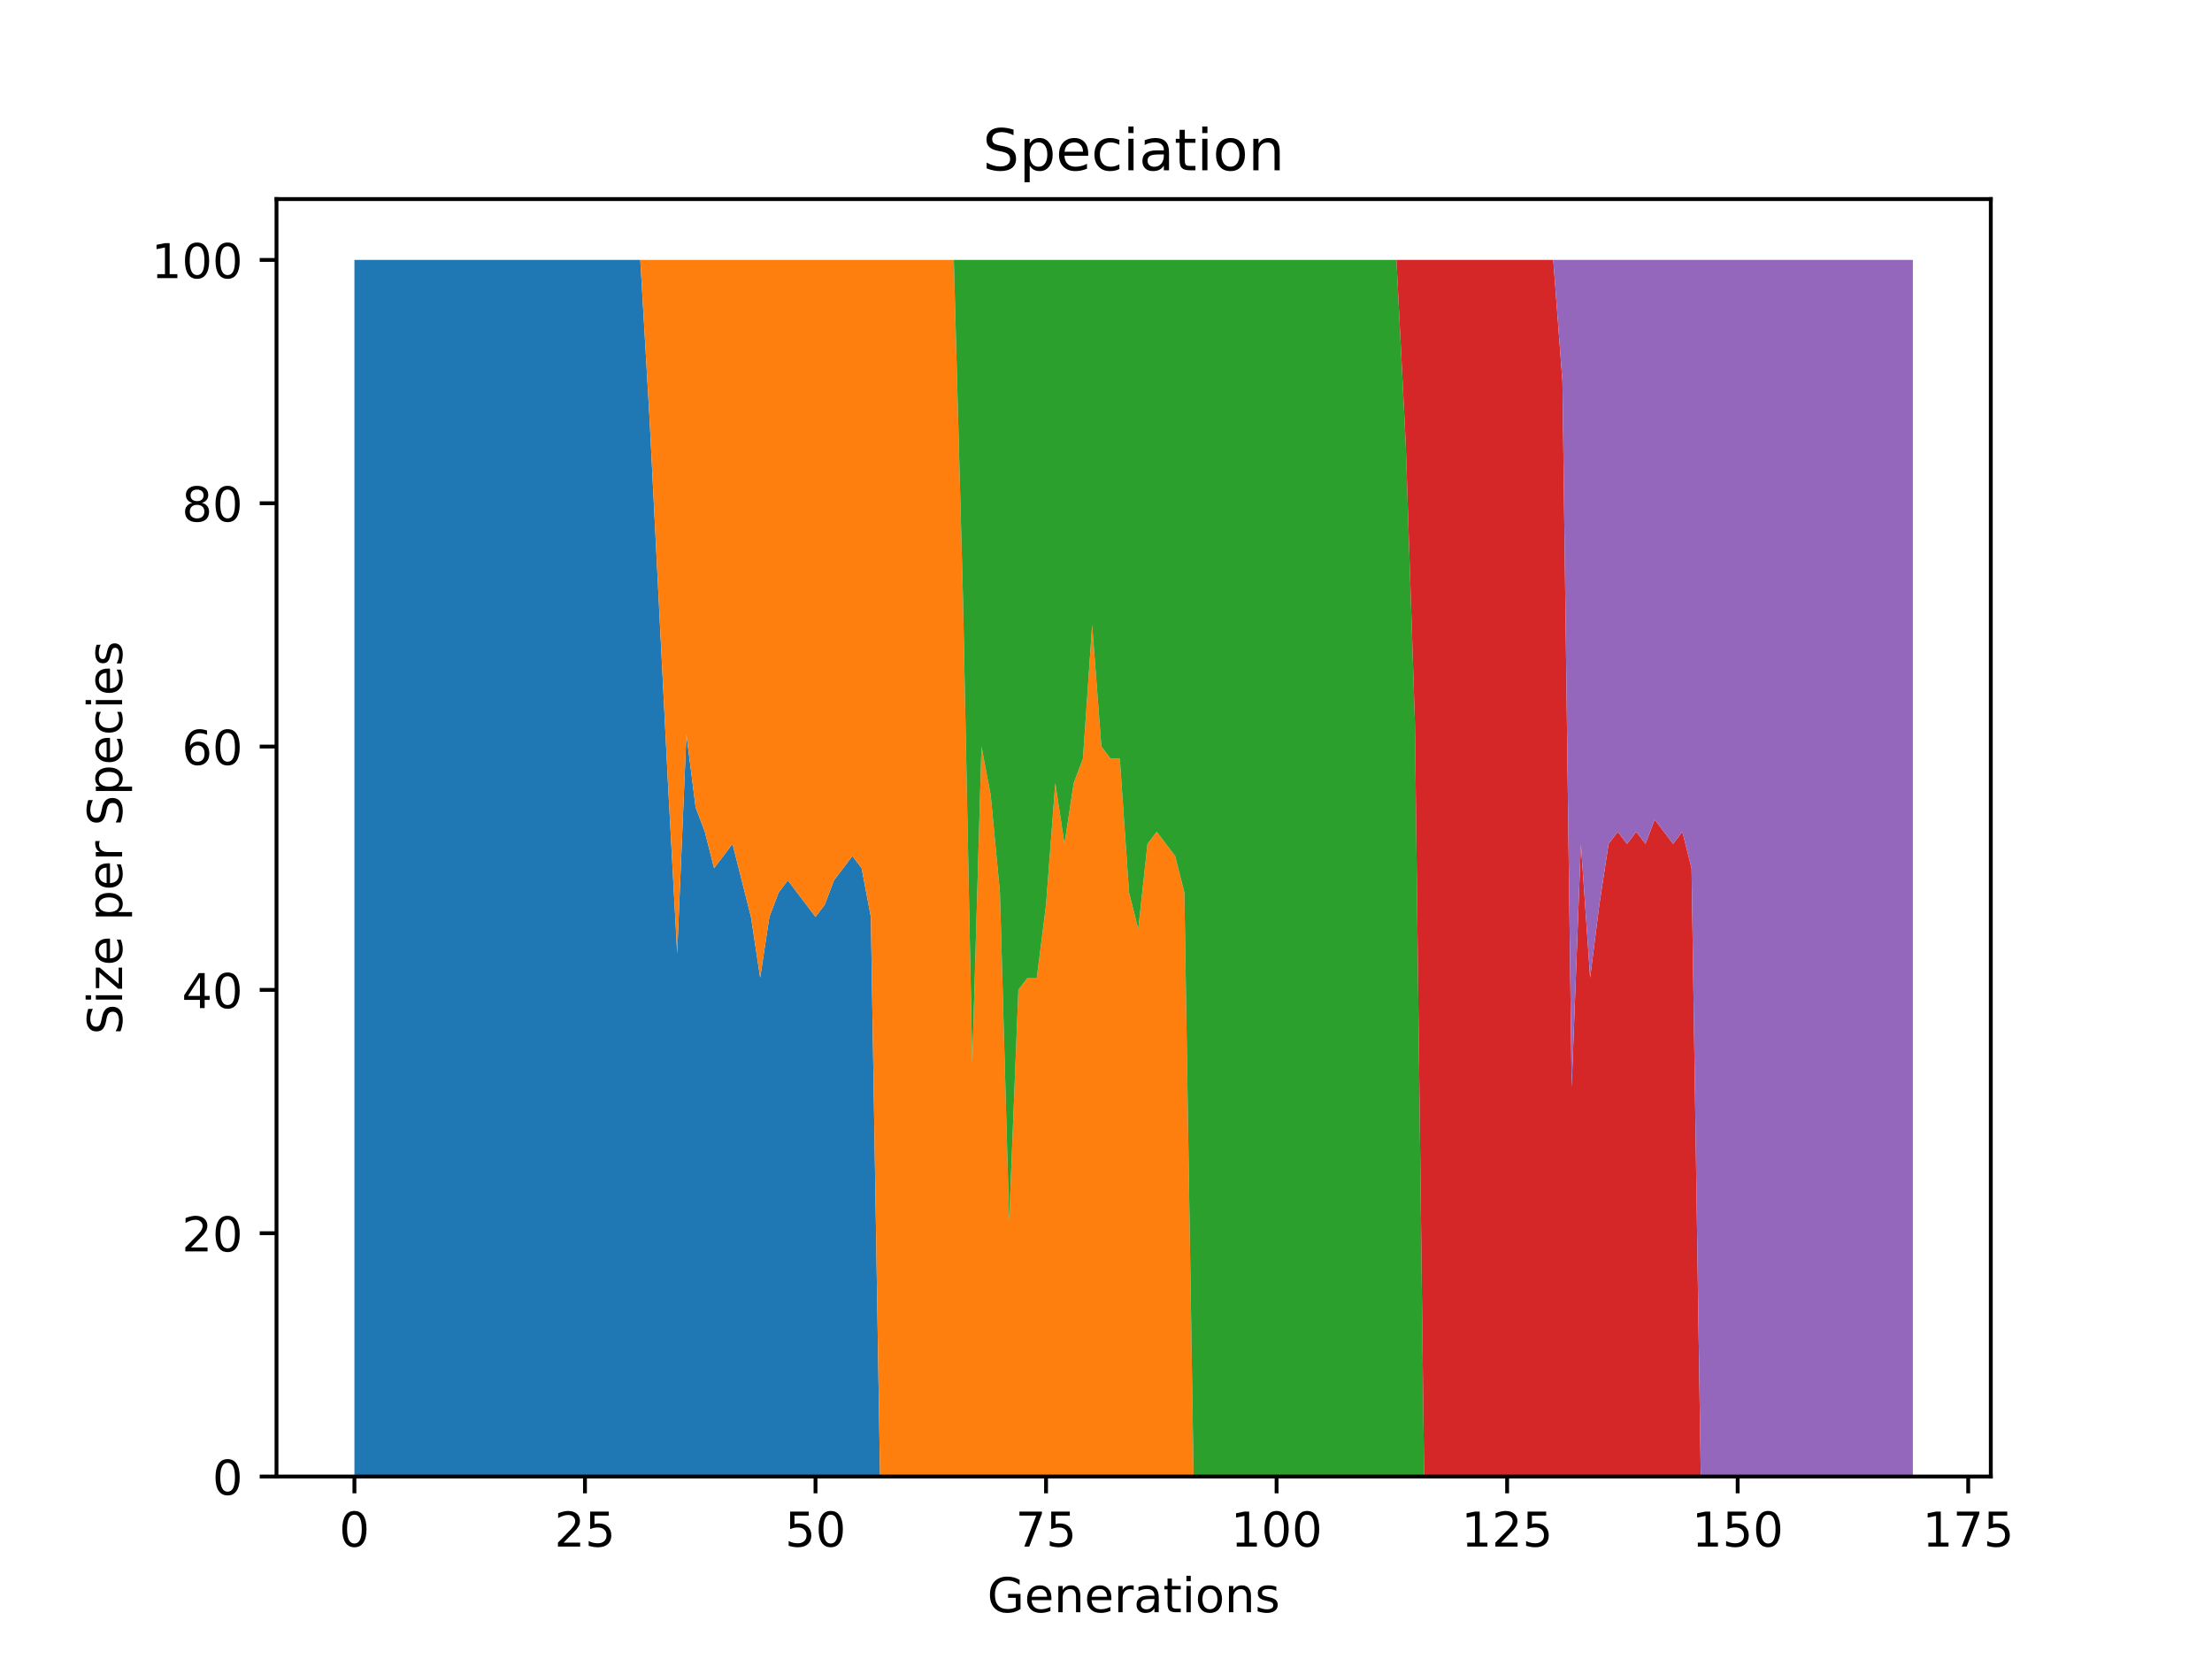 <?xml version="1.0" encoding="utf-8" standalone="no"?>
<!DOCTYPE svg PUBLIC "-//W3C//DTD SVG 1.1//EN"
  "http://www.w3.org/Graphics/SVG/1.1/DTD/svg11.dtd">
<!-- Created with matplotlib (https://matplotlib.org/) -->
<svg height="345.6pt" version="1.1" viewBox="0 0 460.8 345.6" width="460.8pt" xmlns="http://www.w3.org/2000/svg" xmlns:xlink="http://www.w3.org/1999/xlink">
 <defs>
  <style type="text/css">*{stroke-linecap:butt;stroke-linejoin:round;}</style>
 </defs>
 <g id="figure_1">
  <g id="patch_1">
   <path d="M 0 345.6 
L 460.8 345.6 
L 460.8 0 
L 0 0 
z
" style="fill:#ffffff;"/>
  </g>
  <g id="axes_1">
   <g id="patch_2">
    <path d="M 57.6 307.584 
L 414.72 307.584 
L 414.72 41.472 
L 57.6 41.472 
z
" style="fill:#ffffff;"/>
   </g>
   <g id="PolyCollection_1">
    <path clip-path="url(#p779150f969)" d="M 73.833 54.144 
L 73.833 307.584 
L 75.754 307.584 
L 77.675 307.584 
L 79.596 307.584 
L 81.517 307.584 
L 83.438 307.584 
L 85.359 307.584 
L 87.28 307.584 
L 89.201 307.584 
L 91.122 307.584 
L 93.043 307.584 
L 94.964 307.584 
L 96.885 307.584 
L 98.806 307.584 
L 100.727 307.584 
L 102.648 307.584 
L 104.569 307.584 
L 106.49 307.584 
L 108.411 307.584 
L 110.332 307.584 
L 112.253 307.584 
L 114.174 307.584 
L 116.095 307.584 
L 118.016 307.584 
L 119.938 307.584 
L 121.859 307.584 
L 123.78 307.584 
L 125.701 307.584 
L 127.622 307.584 
L 129.543 307.584 
L 131.464 307.584 
L 133.385 307.584 
L 135.306 307.584 
L 137.227 307.584 
L 139.148 307.584 
L 141.069 307.584 
L 142.99 307.584 
L 144.911 307.584 
L 146.832 307.584 
L 148.753 307.584 
L 150.674 307.584 
L 152.595 307.584 
L 154.516 307.584 
L 156.437 307.584 
L 158.358 307.584 
L 160.279 307.584 
L 162.2 307.584 
L 164.121 307.584 
L 166.042 307.584 
L 167.963 307.584 
L 169.884 307.584 
L 171.805 307.584 
L 173.726 307.584 
L 175.647 307.584 
L 177.568 307.584 
L 179.49 307.584 
L 181.411 307.584 
L 183.332 307.584 
L 185.253 307.584 
L 187.174 307.584 
L 189.095 307.584 
L 191.016 307.584 
L 192.937 307.584 
L 194.858 307.584 
L 196.779 307.584 
L 198.7 307.584 
L 200.621 307.584 
L 202.542 307.584 
L 204.463 307.584 
L 206.384 307.584 
L 208.305 307.584 
L 210.226 307.584 
L 212.147 307.584 
L 214.068 307.584 
L 215.989 307.584 
L 217.91 307.584 
L 219.831 307.584 
L 221.752 307.584 
L 223.673 307.584 
L 225.594 307.584 
L 227.515 307.584 
L 229.436 307.584 
L 231.357 307.584 
L 233.278 307.584 
L 235.199 307.584 
L 237.121 307.584 
L 239.042 307.584 
L 240.963 307.584 
L 242.884 307.584 
L 244.805 307.584 
L 246.726 307.584 
L 248.647 307.584 
L 250.568 307.584 
L 252.489 307.584 
L 254.41 307.584 
L 256.331 307.584 
L 258.252 307.584 
L 260.173 307.584 
L 262.094 307.584 
L 264.015 307.584 
L 265.936 307.584 
L 267.857 307.584 
L 269.778 307.584 
L 271.699 307.584 
L 273.62 307.584 
L 275.541 307.584 
L 277.462 307.584 
L 279.383 307.584 
L 281.304 307.584 
L 283.225 307.584 
L 285.146 307.584 
L 287.067 307.584 
L 288.988 307.584 
L 290.909 307.584 
L 292.83 307.584 
L 294.752 307.584 
L 296.673 307.584 
L 298.594 307.584 
L 300.515 307.584 
L 302.436 307.584 
L 304.357 307.584 
L 306.278 307.584 
L 308.199 307.584 
L 310.12 307.584 
L 312.041 307.584 
L 313.962 307.584 
L 315.883 307.584 
L 317.804 307.584 
L 319.725 307.584 
L 321.646 307.584 
L 323.567 307.584 
L 325.488 307.584 
L 327.409 307.584 
L 329.33 307.584 
L 331.251 307.584 
L 333.172 307.584 
L 335.093 307.584 
L 337.014 307.584 
L 338.935 307.584 
L 340.856 307.584 
L 342.777 307.584 
L 344.698 307.584 
L 346.619 307.584 
L 348.54 307.584 
L 350.461 307.584 
L 352.382 307.584 
L 354.304 307.584 
L 356.225 307.584 
L 358.146 307.584 
L 360.067 307.584 
L 361.988 307.584 
L 363.909 307.584 
L 365.83 307.584 
L 367.751 307.584 
L 369.672 307.584 
L 371.593 307.584 
L 373.514 307.584 
L 375.435 307.584 
L 377.356 307.584 
L 379.277 307.584 
L 381.198 307.584 
L 383.119 307.584 
L 385.04 307.584 
L 386.961 307.584 
L 388.882 307.584 
L 390.803 307.584 
L 392.724 307.584 
L 394.645 307.584 
L 396.566 307.584 
L 398.487 307.584 
L 398.487 307.584 
L 398.487 307.584 
L 396.566 307.584 
L 394.645 307.584 
L 392.724 307.584 
L 390.803 307.584 
L 388.882 307.584 
L 386.961 307.584 
L 385.04 307.584 
L 383.119 307.584 
L 381.198 307.584 
L 379.277 307.584 
L 377.356 307.584 
L 375.435 307.584 
L 373.514 307.584 
L 371.593 307.584 
L 369.672 307.584 
L 367.751 307.584 
L 365.83 307.584 
L 363.909 307.584 
L 361.988 307.584 
L 360.067 307.584 
L 358.146 307.584 
L 356.225 307.584 
L 354.304 307.584 
L 352.382 307.584 
L 350.461 307.584 
L 348.54 307.584 
L 346.619 307.584 
L 344.698 307.584 
L 342.777 307.584 
L 340.856 307.584 
L 338.935 307.584 
L 337.014 307.584 
L 335.093 307.584 
L 333.172 307.584 
L 331.251 307.584 
L 329.33 307.584 
L 327.409 307.584 
L 325.488 307.584 
L 323.567 307.584 
L 321.646 307.584 
L 319.725 307.584 
L 317.804 307.584 
L 315.883 307.584 
L 313.962 307.584 
L 312.041 307.584 
L 310.12 307.584 
L 308.199 307.584 
L 306.278 307.584 
L 304.357 307.584 
L 302.436 307.584 
L 300.515 307.584 
L 298.594 307.584 
L 296.673 307.584 
L 294.752 307.584 
L 292.83 307.584 
L 290.909 307.584 
L 288.988 307.584 
L 287.067 307.584 
L 285.146 307.584 
L 283.225 307.584 
L 281.304 307.584 
L 279.383 307.584 
L 277.462 307.584 
L 275.541 307.584 
L 273.62 307.584 
L 271.699 307.584 
L 269.778 307.584 
L 267.857 307.584 
L 265.936 307.584 
L 264.015 307.584 
L 262.094 307.584 
L 260.173 307.584 
L 258.252 307.584 
L 256.331 307.584 
L 254.41 307.584 
L 252.489 307.584 
L 250.568 307.584 
L 248.647 307.584 
L 246.726 307.584 
L 244.805 307.584 
L 242.884 307.584 
L 240.963 307.584 
L 239.042 307.584 
L 237.121 307.584 
L 235.199 307.584 
L 233.278 307.584 
L 231.357 307.584 
L 229.436 307.584 
L 227.515 307.584 
L 225.594 307.584 
L 223.673 307.584 
L 221.752 307.584 
L 219.831 307.584 
L 217.91 307.584 
L 215.989 307.584 
L 214.068 307.584 
L 212.147 307.584 
L 210.226 307.584 
L 208.305 307.584 
L 206.384 307.584 
L 204.463 307.584 
L 202.542 307.584 
L 200.621 307.584 
L 198.7 307.584 
L 196.779 307.584 
L 194.858 307.584 
L 192.937 307.584 
L 191.016 307.584 
L 189.095 307.584 
L 187.174 307.584 
L 185.253 307.584 
L 183.332 307.584 
L 181.411 191.002 
L 179.49 180.864 
L 177.568 178.33 
L 175.647 180.864 
L 173.726 183.398 
L 171.805 188.467 
L 169.884 191.002 
L 167.963 188.467 
L 166.042 185.933 
L 164.121 183.398 
L 162.2 185.933 
L 160.279 191.002 
L 158.358 203.674 
L 156.437 191.002 
L 154.516 183.398 
L 152.595 175.795 
L 150.674 178.33 
L 148.753 180.864 
L 146.832 173.261 
L 144.911 168.192 
L 142.99 152.986 
L 141.069 198.605 
L 139.148 163.123 
L 137.227 125.107 
L 135.306 87.091 
L 133.385 54.144 
L 131.464 54.144 
L 129.543 54.144 
L 127.622 54.144 
L 125.701 54.144 
L 123.78 54.144 
L 121.859 54.144 
L 119.938 54.144 
L 118.016 54.144 
L 116.095 54.144 
L 114.174 54.144 
L 112.253 54.144 
L 110.332 54.144 
L 108.411 54.144 
L 106.49 54.144 
L 104.569 54.144 
L 102.648 54.144 
L 100.727 54.144 
L 98.806 54.144 
L 96.885 54.144 
L 94.964 54.144 
L 93.043 54.144 
L 91.122 54.144 
L 89.201 54.144 
L 87.28 54.144 
L 85.359 54.144 
L 83.438 54.144 
L 81.517 54.144 
L 79.596 54.144 
L 77.675 54.144 
L 75.754 54.144 
L 73.833 54.144 
z
" style="fill:#1f77b4;"/>
   </g>
   <g id="PolyCollection_2">
    <path clip-path="url(#p779150f969)" d="M 73.833 54.144 
L 73.833 54.144 
L 75.754 54.144 
L 77.675 54.144 
L 79.596 54.144 
L 81.517 54.144 
L 83.438 54.144 
L 85.359 54.144 
L 87.28 54.144 
L 89.201 54.144 
L 91.122 54.144 
L 93.043 54.144 
L 94.964 54.144 
L 96.885 54.144 
L 98.806 54.144 
L 100.727 54.144 
L 102.648 54.144 
L 104.569 54.144 
L 106.49 54.144 
L 108.411 54.144 
L 110.332 54.144 
L 112.253 54.144 
L 114.174 54.144 
L 116.095 54.144 
L 118.016 54.144 
L 119.938 54.144 
L 121.859 54.144 
L 123.78 54.144 
L 125.701 54.144 
L 127.622 54.144 
L 129.543 54.144 
L 131.464 54.144 
L 133.385 54.144 
L 135.306 87.091 
L 137.227 125.107 
L 139.148 163.123 
L 141.069 198.605 
L 142.99 152.986 
L 144.911 168.192 
L 146.832 173.261 
L 148.753 180.864 
L 150.674 178.33 
L 152.595 175.795 
L 154.516 183.398 
L 156.437 191.002 
L 158.358 203.674 
L 160.279 191.002 
L 162.2 185.933 
L 164.121 183.398 
L 166.042 185.933 
L 167.963 188.467 
L 169.884 191.002 
L 171.805 188.467 
L 173.726 183.398 
L 175.647 180.864 
L 177.568 178.33 
L 179.49 180.864 
L 181.411 191.002 
L 183.332 307.584 
L 185.253 307.584 
L 187.174 307.584 
L 189.095 307.584 
L 191.016 307.584 
L 192.937 307.584 
L 194.858 307.584 
L 196.779 307.584 
L 198.7 307.584 
L 200.621 307.584 
L 202.542 307.584 
L 204.463 307.584 
L 206.384 307.584 
L 208.305 307.584 
L 210.226 307.584 
L 212.147 307.584 
L 214.068 307.584 
L 215.989 307.584 
L 217.91 307.584 
L 219.831 307.584 
L 221.752 307.584 
L 223.673 307.584 
L 225.594 307.584 
L 227.515 307.584 
L 229.436 307.584 
L 231.357 307.584 
L 233.278 307.584 
L 235.199 307.584 
L 237.121 307.584 
L 239.042 307.584 
L 240.963 307.584 
L 242.884 307.584 
L 244.805 307.584 
L 246.726 307.584 
L 248.647 307.584 
L 250.568 307.584 
L 252.489 307.584 
L 254.41 307.584 
L 256.331 307.584 
L 258.252 307.584 
L 260.173 307.584 
L 262.094 307.584 
L 264.015 307.584 
L 265.936 307.584 
L 267.857 307.584 
L 269.778 307.584 
L 271.699 307.584 
L 273.62 307.584 
L 275.541 307.584 
L 277.462 307.584 
L 279.383 307.584 
L 281.304 307.584 
L 283.225 307.584 
L 285.146 307.584 
L 287.067 307.584 
L 288.988 307.584 
L 290.909 307.584 
L 292.83 307.584 
L 294.752 307.584 
L 296.673 307.584 
L 298.594 307.584 
L 300.515 307.584 
L 302.436 307.584 
L 304.357 307.584 
L 306.278 307.584 
L 308.199 307.584 
L 310.12 307.584 
L 312.041 307.584 
L 313.962 307.584 
L 315.883 307.584 
L 317.804 307.584 
L 319.725 307.584 
L 321.646 307.584 
L 323.567 307.584 
L 325.488 307.584 
L 327.409 307.584 
L 329.33 307.584 
L 331.251 307.584 
L 333.172 307.584 
L 335.093 307.584 
L 337.014 307.584 
L 338.935 307.584 
L 340.856 307.584 
L 342.777 307.584 
L 344.698 307.584 
L 346.619 307.584 
L 348.54 307.584 
L 350.461 307.584 
L 352.382 307.584 
L 354.304 307.584 
L 356.225 307.584 
L 358.146 307.584 
L 360.067 307.584 
L 361.988 307.584 
L 363.909 307.584 
L 365.83 307.584 
L 367.751 307.584 
L 369.672 307.584 
L 371.593 307.584 
L 373.514 307.584 
L 375.435 307.584 
L 377.356 307.584 
L 379.277 307.584 
L 381.198 307.584 
L 383.119 307.584 
L 385.04 307.584 
L 386.961 307.584 
L 388.882 307.584 
L 390.803 307.584 
L 392.724 307.584 
L 394.645 307.584 
L 396.566 307.584 
L 398.487 307.584 
L 398.487 307.584 
L 398.487 307.584 
L 396.566 307.584 
L 394.645 307.584 
L 392.724 307.584 
L 390.803 307.584 
L 388.882 307.584 
L 386.961 307.584 
L 385.04 307.584 
L 383.119 307.584 
L 381.198 307.584 
L 379.277 307.584 
L 377.356 307.584 
L 375.435 307.584 
L 373.514 307.584 
L 371.593 307.584 
L 369.672 307.584 
L 367.751 307.584 
L 365.83 307.584 
L 363.909 307.584 
L 361.988 307.584 
L 360.067 307.584 
L 358.146 307.584 
L 356.225 307.584 
L 354.304 307.584 
L 352.382 307.584 
L 350.461 307.584 
L 348.54 307.584 
L 346.619 307.584 
L 344.698 307.584 
L 342.777 307.584 
L 340.856 307.584 
L 338.935 307.584 
L 337.014 307.584 
L 335.093 307.584 
L 333.172 307.584 
L 331.251 307.584 
L 329.33 307.584 
L 327.409 307.584 
L 325.488 307.584 
L 323.567 307.584 
L 321.646 307.584 
L 319.725 307.584 
L 317.804 307.584 
L 315.883 307.584 
L 313.962 307.584 
L 312.041 307.584 
L 310.12 307.584 
L 308.199 307.584 
L 306.278 307.584 
L 304.357 307.584 
L 302.436 307.584 
L 300.515 307.584 
L 298.594 307.584 
L 296.673 307.584 
L 294.752 307.584 
L 292.83 307.584 
L 290.909 307.584 
L 288.988 307.584 
L 287.067 307.584 
L 285.146 307.584 
L 283.225 307.584 
L 281.304 307.584 
L 279.383 307.584 
L 277.462 307.584 
L 275.541 307.584 
L 273.62 307.584 
L 271.699 307.584 
L 269.778 307.584 
L 267.857 307.584 
L 265.936 307.584 
L 264.015 307.584 
L 262.094 307.584 
L 260.173 307.584 
L 258.252 307.584 
L 256.331 307.584 
L 254.41 307.584 
L 252.489 307.584 
L 250.568 307.584 
L 248.647 307.584 
L 246.726 185.933 
L 244.805 178.33 
L 242.884 175.795 
L 240.963 173.261 
L 239.042 175.795 
L 237.121 193.536 
L 235.199 185.933 
L 233.278 158.054 
L 231.357 158.054 
L 229.436 155.52 
L 227.515 130.176 
L 225.594 158.054 
L 223.673 163.123 
L 221.752 175.795 
L 219.831 163.123 
L 217.91 188.467 
L 215.989 203.674 
L 214.068 203.674 
L 212.147 206.208 
L 210.226 254.362 
L 208.305 185.933 
L 206.384 165.658 
L 204.463 155.52 
L 202.542 221.414 
L 200.621 125.107 
L 198.7 54.144 
L 196.779 54.144 
L 194.858 54.144 
L 192.937 54.144 
L 191.016 54.144 
L 189.095 54.144 
L 187.174 54.144 
L 185.253 54.144 
L 183.332 54.144 
L 181.411 54.144 
L 179.49 54.144 
L 177.568 54.144 
L 175.647 54.144 
L 173.726 54.144 
L 171.805 54.144 
L 169.884 54.144 
L 167.963 54.144 
L 166.042 54.144 
L 164.121 54.144 
L 162.2 54.144 
L 160.279 54.144 
L 158.358 54.144 
L 156.437 54.144 
L 154.516 54.144 
L 152.595 54.144 
L 150.674 54.144 
L 148.753 54.144 
L 146.832 54.144 
L 144.911 54.144 
L 142.99 54.144 
L 141.069 54.144 
L 139.148 54.144 
L 137.227 54.144 
L 135.306 54.144 
L 133.385 54.144 
L 131.464 54.144 
L 129.543 54.144 
L 127.622 54.144 
L 125.701 54.144 
L 123.78 54.144 
L 121.859 54.144 
L 119.938 54.144 
L 118.016 54.144 
L 116.095 54.144 
L 114.174 54.144 
L 112.253 54.144 
L 110.332 54.144 
L 108.411 54.144 
L 106.49 54.144 
L 104.569 54.144 
L 102.648 54.144 
L 100.727 54.144 
L 98.806 54.144 
L 96.885 54.144 
L 94.964 54.144 
L 93.043 54.144 
L 91.122 54.144 
L 89.201 54.144 
L 87.28 54.144 
L 85.359 54.144 
L 83.438 54.144 
L 81.517 54.144 
L 79.596 54.144 
L 77.675 54.144 
L 75.754 54.144 
L 73.833 54.144 
z
" style="fill:#ff7f0e;"/>
   </g>
   <g id="PolyCollection_3">
    <path clip-path="url(#p779150f969)" d="M 73.833 54.144 
L 73.833 54.144 
L 75.754 54.144 
L 77.675 54.144 
L 79.596 54.144 
L 81.517 54.144 
L 83.438 54.144 
L 85.359 54.144 
L 87.28 54.144 
L 89.201 54.144 
L 91.122 54.144 
L 93.043 54.144 
L 94.964 54.144 
L 96.885 54.144 
L 98.806 54.144 
L 100.727 54.144 
L 102.648 54.144 
L 104.569 54.144 
L 106.49 54.144 
L 108.411 54.144 
L 110.332 54.144 
L 112.253 54.144 
L 114.174 54.144 
L 116.095 54.144 
L 118.016 54.144 
L 119.938 54.144 
L 121.859 54.144 
L 123.78 54.144 
L 125.701 54.144 
L 127.622 54.144 
L 129.543 54.144 
L 131.464 54.144 
L 133.385 54.144 
L 135.306 54.144 
L 137.227 54.144 
L 139.148 54.144 
L 141.069 54.144 
L 142.99 54.144 
L 144.911 54.144 
L 146.832 54.144 
L 148.753 54.144 
L 150.674 54.144 
L 152.595 54.144 
L 154.516 54.144 
L 156.437 54.144 
L 158.358 54.144 
L 160.279 54.144 
L 162.2 54.144 
L 164.121 54.144 
L 166.042 54.144 
L 167.963 54.144 
L 169.884 54.144 
L 171.805 54.144 
L 173.726 54.144 
L 175.647 54.144 
L 177.568 54.144 
L 179.49 54.144 
L 181.411 54.144 
L 183.332 54.144 
L 185.253 54.144 
L 187.174 54.144 
L 189.095 54.144 
L 191.016 54.144 
L 192.937 54.144 
L 194.858 54.144 
L 196.779 54.144 
L 198.7 54.144 
L 200.621 125.107 
L 202.542 221.414 
L 204.463 155.52 
L 206.384 165.658 
L 208.305 185.933 
L 210.226 254.362 
L 212.147 206.208 
L 214.068 203.674 
L 215.989 203.674 
L 217.91 188.467 
L 219.831 163.123 
L 221.752 175.795 
L 223.673 163.123 
L 225.594 158.054 
L 227.515 130.176 
L 229.436 155.52 
L 231.357 158.054 
L 233.278 158.054 
L 235.199 185.933 
L 237.121 193.536 
L 239.042 175.795 
L 240.963 173.261 
L 242.884 175.795 
L 244.805 178.33 
L 246.726 185.933 
L 248.647 307.584 
L 250.568 307.584 
L 252.489 307.584 
L 254.41 307.584 
L 256.331 307.584 
L 258.252 307.584 
L 260.173 307.584 
L 262.094 307.584 
L 264.015 307.584 
L 265.936 307.584 
L 267.857 307.584 
L 269.778 307.584 
L 271.699 307.584 
L 273.62 307.584 
L 275.541 307.584 
L 277.462 307.584 
L 279.383 307.584 
L 281.304 307.584 
L 283.225 307.584 
L 285.146 307.584 
L 287.067 307.584 
L 288.988 307.584 
L 290.909 307.584 
L 292.83 307.584 
L 294.752 307.584 
L 296.673 307.584 
L 298.594 307.584 
L 300.515 307.584 
L 302.436 307.584 
L 304.357 307.584 
L 306.278 307.584 
L 308.199 307.584 
L 310.12 307.584 
L 312.041 307.584 
L 313.962 307.584 
L 315.883 307.584 
L 317.804 307.584 
L 319.725 307.584 
L 321.646 307.584 
L 323.567 307.584 
L 325.488 307.584 
L 327.409 307.584 
L 329.33 307.584 
L 331.251 307.584 
L 333.172 307.584 
L 335.093 307.584 
L 337.014 307.584 
L 338.935 307.584 
L 340.856 307.584 
L 342.777 307.584 
L 344.698 307.584 
L 346.619 307.584 
L 348.54 307.584 
L 350.461 307.584 
L 352.382 307.584 
L 354.304 307.584 
L 356.225 307.584 
L 358.146 307.584 
L 360.067 307.584 
L 361.988 307.584 
L 363.909 307.584 
L 365.83 307.584 
L 367.751 307.584 
L 369.672 307.584 
L 371.593 307.584 
L 373.514 307.584 
L 375.435 307.584 
L 377.356 307.584 
L 379.277 307.584 
L 381.198 307.584 
L 383.119 307.584 
L 385.04 307.584 
L 386.961 307.584 
L 388.882 307.584 
L 390.803 307.584 
L 392.724 307.584 
L 394.645 307.584 
L 396.566 307.584 
L 398.487 307.584 
L 398.487 307.584 
L 398.487 307.584 
L 396.566 307.584 
L 394.645 307.584 
L 392.724 307.584 
L 390.803 307.584 
L 388.882 307.584 
L 386.961 307.584 
L 385.04 307.584 
L 383.119 307.584 
L 381.198 307.584 
L 379.277 307.584 
L 377.356 307.584 
L 375.435 307.584 
L 373.514 307.584 
L 371.593 307.584 
L 369.672 307.584 
L 367.751 307.584 
L 365.83 307.584 
L 363.909 307.584 
L 361.988 307.584 
L 360.067 307.584 
L 358.146 307.584 
L 356.225 307.584 
L 354.304 307.584 
L 352.382 307.584 
L 350.461 307.584 
L 348.54 307.584 
L 346.619 307.584 
L 344.698 307.584 
L 342.777 307.584 
L 340.856 307.584 
L 338.935 307.584 
L 337.014 307.584 
L 335.093 307.584 
L 333.172 307.584 
L 331.251 307.584 
L 329.33 307.584 
L 327.409 307.584 
L 325.488 307.584 
L 323.567 307.584 
L 321.646 307.584 
L 319.725 307.584 
L 317.804 307.584 
L 315.883 307.584 
L 313.962 307.584 
L 312.041 307.584 
L 310.12 307.584 
L 308.199 307.584 
L 306.278 307.584 
L 304.357 307.584 
L 302.436 307.584 
L 300.515 307.584 
L 298.594 307.584 
L 296.673 307.584 
L 294.752 150.451 
L 292.83 92.16 
L 290.909 54.144 
L 288.988 54.144 
L 287.067 54.144 
L 285.146 54.144 
L 283.225 54.144 
L 281.304 54.144 
L 279.383 54.144 
L 277.462 54.144 
L 275.541 54.144 
L 273.62 54.144 
L 271.699 54.144 
L 269.778 54.144 
L 267.857 54.144 
L 265.936 54.144 
L 264.015 54.144 
L 262.094 54.144 
L 260.173 54.144 
L 258.252 54.144 
L 256.331 54.144 
L 254.41 54.144 
L 252.489 54.144 
L 250.568 54.144 
L 248.647 54.144 
L 246.726 54.144 
L 244.805 54.144 
L 242.884 54.144 
L 240.963 54.144 
L 239.042 54.144 
L 237.121 54.144 
L 235.199 54.144 
L 233.278 54.144 
L 231.357 54.144 
L 229.436 54.144 
L 227.515 54.144 
L 225.594 54.144 
L 223.673 54.144 
L 221.752 54.144 
L 219.831 54.144 
L 217.91 54.144 
L 215.989 54.144 
L 214.068 54.144 
L 212.147 54.144 
L 210.226 54.144 
L 208.305 54.144 
L 206.384 54.144 
L 204.463 54.144 
L 202.542 54.144 
L 200.621 54.144 
L 198.7 54.144 
L 196.779 54.144 
L 194.858 54.144 
L 192.937 54.144 
L 191.016 54.144 
L 189.095 54.144 
L 187.174 54.144 
L 185.253 54.144 
L 183.332 54.144 
L 181.411 54.144 
L 179.49 54.144 
L 177.568 54.144 
L 175.647 54.144 
L 173.726 54.144 
L 171.805 54.144 
L 169.884 54.144 
L 167.963 54.144 
L 166.042 54.144 
L 164.121 54.144 
L 162.2 54.144 
L 160.279 54.144 
L 158.358 54.144 
L 156.437 54.144 
L 154.516 54.144 
L 152.595 54.144 
L 150.674 54.144 
L 148.753 54.144 
L 146.832 54.144 
L 144.911 54.144 
L 142.99 54.144 
L 141.069 54.144 
L 139.148 54.144 
L 137.227 54.144 
L 135.306 54.144 
L 133.385 54.144 
L 131.464 54.144 
L 129.543 54.144 
L 127.622 54.144 
L 125.701 54.144 
L 123.78 54.144 
L 121.859 54.144 
L 119.938 54.144 
L 118.016 54.144 
L 116.095 54.144 
L 114.174 54.144 
L 112.253 54.144 
L 110.332 54.144 
L 108.411 54.144 
L 106.49 54.144 
L 104.569 54.144 
L 102.648 54.144 
L 100.727 54.144 
L 98.806 54.144 
L 96.885 54.144 
L 94.964 54.144 
L 93.043 54.144 
L 91.122 54.144 
L 89.201 54.144 
L 87.28 54.144 
L 85.359 54.144 
L 83.438 54.144 
L 81.517 54.144 
L 79.596 54.144 
L 77.675 54.144 
L 75.754 54.144 
L 73.833 54.144 
z
" style="fill:#2ca02c;"/>
   </g>
   <g id="PolyCollection_4">
    <path clip-path="url(#p779150f969)" d="M 73.833 54.144 
L 73.833 54.144 
L 75.754 54.144 
L 77.675 54.144 
L 79.596 54.144 
L 81.517 54.144 
L 83.438 54.144 
L 85.359 54.144 
L 87.28 54.144 
L 89.201 54.144 
L 91.122 54.144 
L 93.043 54.144 
L 94.964 54.144 
L 96.885 54.144 
L 98.806 54.144 
L 100.727 54.144 
L 102.648 54.144 
L 104.569 54.144 
L 106.49 54.144 
L 108.411 54.144 
L 110.332 54.144 
L 112.253 54.144 
L 114.174 54.144 
L 116.095 54.144 
L 118.016 54.144 
L 119.938 54.144 
L 121.859 54.144 
L 123.78 54.144 
L 125.701 54.144 
L 127.622 54.144 
L 129.543 54.144 
L 131.464 54.144 
L 133.385 54.144 
L 135.306 54.144 
L 137.227 54.144 
L 139.148 54.144 
L 141.069 54.144 
L 142.99 54.144 
L 144.911 54.144 
L 146.832 54.144 
L 148.753 54.144 
L 150.674 54.144 
L 152.595 54.144 
L 154.516 54.144 
L 156.437 54.144 
L 158.358 54.144 
L 160.279 54.144 
L 162.2 54.144 
L 164.121 54.144 
L 166.042 54.144 
L 167.963 54.144 
L 169.884 54.144 
L 171.805 54.144 
L 173.726 54.144 
L 175.647 54.144 
L 177.568 54.144 
L 179.49 54.144 
L 181.411 54.144 
L 183.332 54.144 
L 185.253 54.144 
L 187.174 54.144 
L 189.095 54.144 
L 191.016 54.144 
L 192.937 54.144 
L 194.858 54.144 
L 196.779 54.144 
L 198.7 54.144 
L 200.621 54.144 
L 202.542 54.144 
L 204.463 54.144 
L 206.384 54.144 
L 208.305 54.144 
L 210.226 54.144 
L 212.147 54.144 
L 214.068 54.144 
L 215.989 54.144 
L 217.91 54.144 
L 219.831 54.144 
L 221.752 54.144 
L 223.673 54.144 
L 225.594 54.144 
L 227.515 54.144 
L 229.436 54.144 
L 231.357 54.144 
L 233.278 54.144 
L 235.199 54.144 
L 237.121 54.144 
L 239.042 54.144 
L 240.963 54.144 
L 242.884 54.144 
L 244.805 54.144 
L 246.726 54.144 
L 248.647 54.144 
L 250.568 54.144 
L 252.489 54.144 
L 254.41 54.144 
L 256.331 54.144 
L 258.252 54.144 
L 260.173 54.144 
L 262.094 54.144 
L 264.015 54.144 
L 265.936 54.144 
L 267.857 54.144 
L 269.778 54.144 
L 271.699 54.144 
L 273.62 54.144 
L 275.541 54.144 
L 277.462 54.144 
L 279.383 54.144 
L 281.304 54.144 
L 283.225 54.144 
L 285.146 54.144 
L 287.067 54.144 
L 288.988 54.144 
L 290.909 54.144 
L 292.83 92.16 
L 294.752 150.451 
L 296.673 307.584 
L 298.594 307.584 
L 300.515 307.584 
L 302.436 307.584 
L 304.357 307.584 
L 306.278 307.584 
L 308.199 307.584 
L 310.12 307.584 
L 312.041 307.584 
L 313.962 307.584 
L 315.883 307.584 
L 317.804 307.584 
L 319.725 307.584 
L 321.646 307.584 
L 323.567 307.584 
L 325.488 307.584 
L 327.409 307.584 
L 329.33 307.584 
L 331.251 307.584 
L 333.172 307.584 
L 335.093 307.584 
L 337.014 307.584 
L 338.935 307.584 
L 340.856 307.584 
L 342.777 307.584 
L 344.698 307.584 
L 346.619 307.584 
L 348.54 307.584 
L 350.461 307.584 
L 352.382 307.584 
L 354.304 307.584 
L 356.225 307.584 
L 358.146 307.584 
L 360.067 307.584 
L 361.988 307.584 
L 363.909 307.584 
L 365.83 307.584 
L 367.751 307.584 
L 369.672 307.584 
L 371.593 307.584 
L 373.514 307.584 
L 375.435 307.584 
L 377.356 307.584 
L 379.277 307.584 
L 381.198 307.584 
L 383.119 307.584 
L 385.04 307.584 
L 386.961 307.584 
L 388.882 307.584 
L 390.803 307.584 
L 392.724 307.584 
L 394.645 307.584 
L 396.566 307.584 
L 398.487 307.584 
L 398.487 307.584 
L 398.487 307.584 
L 396.566 307.584 
L 394.645 307.584 
L 392.724 307.584 
L 390.803 307.584 
L 388.882 307.584 
L 386.961 307.584 
L 385.04 307.584 
L 383.119 307.584 
L 381.198 307.584 
L 379.277 307.584 
L 377.356 307.584 
L 375.435 307.584 
L 373.514 307.584 
L 371.593 307.584 
L 369.672 307.584 
L 367.751 307.584 
L 365.83 307.584 
L 363.909 307.584 
L 361.988 307.584 
L 360.067 307.584 
L 358.146 307.584 
L 356.225 307.584 
L 354.304 307.584 
L 352.382 180.864 
L 350.461 173.261 
L 348.54 175.795 
L 346.619 173.261 
L 344.698 170.726 
L 342.777 175.795 
L 340.856 173.261 
L 338.935 175.795 
L 337.014 173.261 
L 335.093 175.795 
L 333.172 188.467 
L 331.251 203.674 
L 329.33 175.795 
L 327.409 226.483 
L 325.488 79.488 
L 323.567 54.144 
L 321.646 54.144 
L 319.725 54.144 
L 317.804 54.144 
L 315.883 54.144 
L 313.962 54.144 
L 312.041 54.144 
L 310.12 54.144 
L 308.199 54.144 
L 306.278 54.144 
L 304.357 54.144 
L 302.436 54.144 
L 300.515 54.144 
L 298.594 54.144 
L 296.673 54.144 
L 294.752 54.144 
L 292.83 54.144 
L 290.909 54.144 
L 288.988 54.144 
L 287.067 54.144 
L 285.146 54.144 
L 283.225 54.144 
L 281.304 54.144 
L 279.383 54.144 
L 277.462 54.144 
L 275.541 54.144 
L 273.62 54.144 
L 271.699 54.144 
L 269.778 54.144 
L 267.857 54.144 
L 265.936 54.144 
L 264.015 54.144 
L 262.094 54.144 
L 260.173 54.144 
L 258.252 54.144 
L 256.331 54.144 
L 254.41 54.144 
L 252.489 54.144 
L 250.568 54.144 
L 248.647 54.144 
L 246.726 54.144 
L 244.805 54.144 
L 242.884 54.144 
L 240.963 54.144 
L 239.042 54.144 
L 237.121 54.144 
L 235.199 54.144 
L 233.278 54.144 
L 231.357 54.144 
L 229.436 54.144 
L 227.515 54.144 
L 225.594 54.144 
L 223.673 54.144 
L 221.752 54.144 
L 219.831 54.144 
L 217.91 54.144 
L 215.989 54.144 
L 214.068 54.144 
L 212.147 54.144 
L 210.226 54.144 
L 208.305 54.144 
L 206.384 54.144 
L 204.463 54.144 
L 202.542 54.144 
L 200.621 54.144 
L 198.7 54.144 
L 196.779 54.144 
L 194.858 54.144 
L 192.937 54.144 
L 191.016 54.144 
L 189.095 54.144 
L 187.174 54.144 
L 185.253 54.144 
L 183.332 54.144 
L 181.411 54.144 
L 179.49 54.144 
L 177.568 54.144 
L 175.647 54.144 
L 173.726 54.144 
L 171.805 54.144 
L 169.884 54.144 
L 167.963 54.144 
L 166.042 54.144 
L 164.121 54.144 
L 162.2 54.144 
L 160.279 54.144 
L 158.358 54.144 
L 156.437 54.144 
L 154.516 54.144 
L 152.595 54.144 
L 150.674 54.144 
L 148.753 54.144 
L 146.832 54.144 
L 144.911 54.144 
L 142.99 54.144 
L 141.069 54.144 
L 139.148 54.144 
L 137.227 54.144 
L 135.306 54.144 
L 133.385 54.144 
L 131.464 54.144 
L 129.543 54.144 
L 127.622 54.144 
L 125.701 54.144 
L 123.78 54.144 
L 121.859 54.144 
L 119.938 54.144 
L 118.016 54.144 
L 116.095 54.144 
L 114.174 54.144 
L 112.253 54.144 
L 110.332 54.144 
L 108.411 54.144 
L 106.49 54.144 
L 104.569 54.144 
L 102.648 54.144 
L 100.727 54.144 
L 98.806 54.144 
L 96.885 54.144 
L 94.964 54.144 
L 93.043 54.144 
L 91.122 54.144 
L 89.201 54.144 
L 87.28 54.144 
L 85.359 54.144 
L 83.438 54.144 
L 81.517 54.144 
L 79.596 54.144 
L 77.675 54.144 
L 75.754 54.144 
L 73.833 54.144 
z
" style="fill:#d62728;"/>
   </g>
   <g id="PolyCollection_5">
    <path clip-path="url(#p779150f969)" d="M 73.833 54.144 
L 73.833 54.144 
L 75.754 54.144 
L 77.675 54.144 
L 79.596 54.144 
L 81.517 54.144 
L 83.438 54.144 
L 85.359 54.144 
L 87.28 54.144 
L 89.201 54.144 
L 91.122 54.144 
L 93.043 54.144 
L 94.964 54.144 
L 96.885 54.144 
L 98.806 54.144 
L 100.727 54.144 
L 102.648 54.144 
L 104.569 54.144 
L 106.49 54.144 
L 108.411 54.144 
L 110.332 54.144 
L 112.253 54.144 
L 114.174 54.144 
L 116.095 54.144 
L 118.016 54.144 
L 119.938 54.144 
L 121.859 54.144 
L 123.78 54.144 
L 125.701 54.144 
L 127.622 54.144 
L 129.543 54.144 
L 131.464 54.144 
L 133.385 54.144 
L 135.306 54.144 
L 137.227 54.144 
L 139.148 54.144 
L 141.069 54.144 
L 142.99 54.144 
L 144.911 54.144 
L 146.832 54.144 
L 148.753 54.144 
L 150.674 54.144 
L 152.595 54.144 
L 154.516 54.144 
L 156.437 54.144 
L 158.358 54.144 
L 160.279 54.144 
L 162.2 54.144 
L 164.121 54.144 
L 166.042 54.144 
L 167.963 54.144 
L 169.884 54.144 
L 171.805 54.144 
L 173.726 54.144 
L 175.647 54.144 
L 177.568 54.144 
L 179.49 54.144 
L 181.411 54.144 
L 183.332 54.144 
L 185.253 54.144 
L 187.174 54.144 
L 189.095 54.144 
L 191.016 54.144 
L 192.937 54.144 
L 194.858 54.144 
L 196.779 54.144 
L 198.7 54.144 
L 200.621 54.144 
L 202.542 54.144 
L 204.463 54.144 
L 206.384 54.144 
L 208.305 54.144 
L 210.226 54.144 
L 212.147 54.144 
L 214.068 54.144 
L 215.989 54.144 
L 217.91 54.144 
L 219.831 54.144 
L 221.752 54.144 
L 223.673 54.144 
L 225.594 54.144 
L 227.515 54.144 
L 229.436 54.144 
L 231.357 54.144 
L 233.278 54.144 
L 235.199 54.144 
L 237.121 54.144 
L 239.042 54.144 
L 240.963 54.144 
L 242.884 54.144 
L 244.805 54.144 
L 246.726 54.144 
L 248.647 54.144 
L 250.568 54.144 
L 252.489 54.144 
L 254.41 54.144 
L 256.331 54.144 
L 258.252 54.144 
L 260.173 54.144 
L 262.094 54.144 
L 264.015 54.144 
L 265.936 54.144 
L 267.857 54.144 
L 269.778 54.144 
L 271.699 54.144 
L 273.62 54.144 
L 275.541 54.144 
L 277.462 54.144 
L 279.383 54.144 
L 281.304 54.144 
L 283.225 54.144 
L 285.146 54.144 
L 287.067 54.144 
L 288.988 54.144 
L 290.909 54.144 
L 292.83 54.144 
L 294.752 54.144 
L 296.673 54.144 
L 298.594 54.144 
L 300.515 54.144 
L 302.436 54.144 
L 304.357 54.144 
L 306.278 54.144 
L 308.199 54.144 
L 310.12 54.144 
L 312.041 54.144 
L 313.962 54.144 
L 315.883 54.144 
L 317.804 54.144 
L 319.725 54.144 
L 321.646 54.144 
L 323.567 54.144 
L 325.488 79.488 
L 327.409 226.483 
L 329.33 175.795 
L 331.251 203.674 
L 333.172 188.467 
L 335.093 175.795 
L 337.014 173.261 
L 338.935 175.795 
L 340.856 173.261 
L 342.777 175.795 
L 344.698 170.726 
L 346.619 173.261 
L 348.54 175.795 
L 350.461 173.261 
L 352.382 180.864 
L 354.304 307.584 
L 356.225 307.584 
L 358.146 307.584 
L 360.067 307.584 
L 361.988 307.584 
L 363.909 307.584 
L 365.83 307.584 
L 367.751 307.584 
L 369.672 307.584 
L 371.593 307.584 
L 373.514 307.584 
L 375.435 307.584 
L 377.356 307.584 
L 379.277 307.584 
L 381.198 307.584 
L 383.119 307.584 
L 385.04 307.584 
L 386.961 307.584 
L 388.882 307.584 
L 390.803 307.584 
L 392.724 307.584 
L 394.645 307.584 
L 396.566 307.584 
L 398.487 307.584 
L 398.487 54.144 
L 398.487 54.144 
L 396.566 54.144 
L 394.645 54.144 
L 392.724 54.144 
L 390.803 54.144 
L 388.882 54.144 
L 386.961 54.144 
L 385.04 54.144 
L 383.119 54.144 
L 381.198 54.144 
L 379.277 54.144 
L 377.356 54.144 
L 375.435 54.144 
L 373.514 54.144 
L 371.593 54.144 
L 369.672 54.144 
L 367.751 54.144 
L 365.83 54.144 
L 363.909 54.144 
L 361.988 54.144 
L 360.067 54.144 
L 358.146 54.144 
L 356.225 54.144 
L 354.304 54.144 
L 352.382 54.144 
L 350.461 54.144 
L 348.54 54.144 
L 346.619 54.144 
L 344.698 54.144 
L 342.777 54.144 
L 340.856 54.144 
L 338.935 54.144 
L 337.014 54.144 
L 335.093 54.144 
L 333.172 54.144 
L 331.251 54.144 
L 329.33 54.144 
L 327.409 54.144 
L 325.488 54.144 
L 323.567 54.144 
L 321.646 54.144 
L 319.725 54.144 
L 317.804 54.144 
L 315.883 54.144 
L 313.962 54.144 
L 312.041 54.144 
L 310.12 54.144 
L 308.199 54.144 
L 306.278 54.144 
L 304.357 54.144 
L 302.436 54.144 
L 300.515 54.144 
L 298.594 54.144 
L 296.673 54.144 
L 294.752 54.144 
L 292.83 54.144 
L 290.909 54.144 
L 288.988 54.144 
L 287.067 54.144 
L 285.146 54.144 
L 283.225 54.144 
L 281.304 54.144 
L 279.383 54.144 
L 277.462 54.144 
L 275.541 54.144 
L 273.62 54.144 
L 271.699 54.144 
L 269.778 54.144 
L 267.857 54.144 
L 265.936 54.144 
L 264.015 54.144 
L 262.094 54.144 
L 260.173 54.144 
L 258.252 54.144 
L 256.331 54.144 
L 254.41 54.144 
L 252.489 54.144 
L 250.568 54.144 
L 248.647 54.144 
L 246.726 54.144 
L 244.805 54.144 
L 242.884 54.144 
L 240.963 54.144 
L 239.042 54.144 
L 237.121 54.144 
L 235.199 54.144 
L 233.278 54.144 
L 231.357 54.144 
L 229.436 54.144 
L 227.515 54.144 
L 225.594 54.144 
L 223.673 54.144 
L 221.752 54.144 
L 219.831 54.144 
L 217.91 54.144 
L 215.989 54.144 
L 214.068 54.144 
L 212.147 54.144 
L 210.226 54.144 
L 208.305 54.144 
L 206.384 54.144 
L 204.463 54.144 
L 202.542 54.144 
L 200.621 54.144 
L 198.7 54.144 
L 196.779 54.144 
L 194.858 54.144 
L 192.937 54.144 
L 191.016 54.144 
L 189.095 54.144 
L 187.174 54.144 
L 185.253 54.144 
L 183.332 54.144 
L 181.411 54.144 
L 179.49 54.144 
L 177.568 54.144 
L 175.647 54.144 
L 173.726 54.144 
L 171.805 54.144 
L 169.884 54.144 
L 167.963 54.144 
L 166.042 54.144 
L 164.121 54.144 
L 162.2 54.144 
L 160.279 54.144 
L 158.358 54.144 
L 156.437 54.144 
L 154.516 54.144 
L 152.595 54.144 
L 150.674 54.144 
L 148.753 54.144 
L 146.832 54.144 
L 144.911 54.144 
L 142.99 54.144 
L 141.069 54.144 
L 139.148 54.144 
L 137.227 54.144 
L 135.306 54.144 
L 133.385 54.144 
L 131.464 54.144 
L 129.543 54.144 
L 127.622 54.144 
L 125.701 54.144 
L 123.78 54.144 
L 121.859 54.144 
L 119.938 54.144 
L 118.016 54.144 
L 116.095 54.144 
L 114.174 54.144 
L 112.253 54.144 
L 110.332 54.144 
L 108.411 54.144 
L 106.49 54.144 
L 104.569 54.144 
L 102.648 54.144 
L 100.727 54.144 
L 98.806 54.144 
L 96.885 54.144 
L 94.964 54.144 
L 93.043 54.144 
L 91.122 54.144 
L 89.201 54.144 
L 87.28 54.144 
L 85.359 54.144 
L 83.438 54.144 
L 81.517 54.144 
L 79.596 54.144 
L 77.675 54.144 
L 75.754 54.144 
L 73.833 54.144 
z
" style="fill:#9467bd;"/>
   </g>
   <g id="matplotlib.axis_1">
    <g id="xtick_1">
     <g id="line2d_1">
      <defs>
       <path d="M 0 0 
L 0 3.5 
" id="m49be05c53d" style="stroke:#000000;stroke-width:0.8;"/>
      </defs>
      <g>
       <use style="stroke:#000000;stroke-width:0.8;" x="73.833" xlink:href="#m49be05c53d" y="307.584"/>
      </g>
     </g>
     <g id="text_1">
      <!-- 0 -->
      <g transform="translate(70.651 322.182)scale(0.1 -0.1)">
       <defs>
        <path d="M 31.781 66.406 
Q 24.172 66.406 20.328 58.906 
Q 16.5 51.422 16.5 36.375 
Q 16.5 21.391 20.328 13.891 
Q 24.172 6.391 31.781 6.391 
Q 39.453 6.391 43.281 13.891 
Q 47.125 21.391 47.125 36.375 
Q 47.125 51.422 43.281 58.906 
Q 39.453 66.406 31.781 66.406 
z
M 31.781 74.219 
Q 44.047 74.219 50.516 64.516 
Q 56.984 54.828 56.984 36.375 
Q 56.984 17.969 50.516 8.266 
Q 44.047 -1.422 31.781 -1.422 
Q 19.531 -1.422 13.062 8.266 
Q 6.594 17.969 6.594 36.375 
Q 6.594 54.828 13.062 64.516 
Q 19.531 74.219 31.781 74.219 
z
" id="DejaVuSans-48"/>
       </defs>
       <use xlink:href="#DejaVuSans-48"/>
      </g>
     </g>
    </g>
    <g id="xtick_2">
     <g id="line2d_2">
      <g>
       <use style="stroke:#000000;stroke-width:0.8;" x="121.859" xlink:href="#m49be05c53d" y="307.584"/>
      </g>
     </g>
     <g id="text_2">
      <!-- 25 -->
      <g transform="translate(115.496 322.182)scale(0.1 -0.1)">
       <defs>
        <path d="M 19.188 8.297 
L 53.609 8.297 
L 53.609 0 
L 7.328 0 
L 7.328 8.297 
Q 12.938 14.109 22.625 23.891 
Q 32.328 33.688 34.812 36.531 
Q 39.547 41.844 41.422 45.531 
Q 43.312 49.219 43.312 52.781 
Q 43.312 58.594 39.234 62.25 
Q 35.156 65.922 28.609 65.922 
Q 23.969 65.922 18.812 64.312 
Q 13.672 62.703 7.812 59.422 
L 7.812 69.391 
Q 13.766 71.781 18.938 73 
Q 24.125 74.219 28.422 74.219 
Q 39.75 74.219 46.484 68.547 
Q 53.219 62.891 53.219 53.422 
Q 53.219 48.922 51.531 44.891 
Q 49.859 40.875 45.406 35.406 
Q 44.188 33.984 37.641 27.219 
Q 31.109 20.453 19.188 8.297 
z
" id="DejaVuSans-50"/>
        <path d="M 10.797 72.906 
L 49.516 72.906 
L 49.516 64.594 
L 19.828 64.594 
L 19.828 46.734 
Q 21.969 47.469 24.109 47.828 
Q 26.266 48.188 28.422 48.188 
Q 40.625 48.188 47.75 41.5 
Q 54.891 34.812 54.891 23.391 
Q 54.891 11.625 47.562 5.094 
Q 40.234 -1.422 26.906 -1.422 
Q 22.312 -1.422 17.547 -0.641 
Q 12.797 0.141 7.719 1.703 
L 7.719 11.625 
Q 12.109 9.234 16.797 8.062 
Q 21.484 6.891 26.703 6.891 
Q 35.156 6.891 40.078 11.328 
Q 45.016 15.766 45.016 23.391 
Q 45.016 31 40.078 35.438 
Q 35.156 39.891 26.703 39.891 
Q 22.75 39.891 18.812 39.016 
Q 14.891 38.141 10.797 36.281 
z
" id="DejaVuSans-53"/>
       </defs>
       <use xlink:href="#DejaVuSans-50"/>
       <use x="63.623" xlink:href="#DejaVuSans-53"/>
      </g>
     </g>
    </g>
    <g id="xtick_3">
     <g id="line2d_3">
      <g>
       <use style="stroke:#000000;stroke-width:0.8;" x="169.884" xlink:href="#m49be05c53d" y="307.584"/>
      </g>
     </g>
     <g id="text_3">
      <!-- 50 -->
      <g transform="translate(163.522 322.182)scale(0.1 -0.1)">
       <use xlink:href="#DejaVuSans-53"/>
       <use x="63.623" xlink:href="#DejaVuSans-48"/>
      </g>
     </g>
    </g>
    <g id="xtick_4">
     <g id="line2d_4">
      <g>
       <use style="stroke:#000000;stroke-width:0.8;" x="217.91" xlink:href="#m49be05c53d" y="307.584"/>
      </g>
     </g>
     <g id="text_4">
      <!-- 75 -->
      <g transform="translate(211.548 322.182)scale(0.1 -0.1)">
       <defs>
        <path d="M 8.203 72.906 
L 55.078 72.906 
L 55.078 68.703 
L 28.609 0 
L 18.312 0 
L 43.219 64.594 
L 8.203 64.594 
z
" id="DejaVuSans-55"/>
       </defs>
       <use xlink:href="#DejaVuSans-55"/>
       <use x="63.623" xlink:href="#DejaVuSans-53"/>
      </g>
     </g>
    </g>
    <g id="xtick_5">
     <g id="line2d_5">
      <g>
       <use style="stroke:#000000;stroke-width:0.8;" x="265.936" xlink:href="#m49be05c53d" y="307.584"/>
      </g>
     </g>
     <g id="text_5">
      <!-- 100 -->
      <g transform="translate(256.392 322.182)scale(0.1 -0.1)">
       <defs>
        <path d="M 12.406 8.297 
L 28.516 8.297 
L 28.516 63.922 
L 10.984 60.406 
L 10.984 69.391 
L 28.422 72.906 
L 38.281 72.906 
L 38.281 8.297 
L 54.391 8.297 
L 54.391 0 
L 12.406 0 
z
" id="DejaVuSans-49"/>
       </defs>
       <use xlink:href="#DejaVuSans-49"/>
       <use x="63.623" xlink:href="#DejaVuSans-48"/>
       <use x="127.246" xlink:href="#DejaVuSans-48"/>
      </g>
     </g>
    </g>
    <g id="xtick_6">
     <g id="line2d_6">
      <g>
       <use style="stroke:#000000;stroke-width:0.8;" x="313.962" xlink:href="#m49be05c53d" y="307.584"/>
      </g>
     </g>
     <g id="text_6">
      <!-- 125 -->
      <g transform="translate(304.418 322.182)scale(0.1 -0.1)">
       <use xlink:href="#DejaVuSans-49"/>
       <use x="63.623" xlink:href="#DejaVuSans-50"/>
       <use x="127.246" xlink:href="#DejaVuSans-53"/>
      </g>
     </g>
    </g>
    <g id="xtick_7">
     <g id="line2d_7">
      <g>
       <use style="stroke:#000000;stroke-width:0.8;" x="361.988" xlink:href="#m49be05c53d" y="307.584"/>
      </g>
     </g>
     <g id="text_7">
      <!-- 150 -->
      <g transform="translate(352.444 322.182)scale(0.1 -0.1)">
       <use xlink:href="#DejaVuSans-49"/>
       <use x="63.623" xlink:href="#DejaVuSans-53"/>
       <use x="127.246" xlink:href="#DejaVuSans-48"/>
      </g>
     </g>
    </g>
    <g id="xtick_8">
     <g id="line2d_8">
      <g>
       <use style="stroke:#000000;stroke-width:0.8;" x="410.013" xlink:href="#m49be05c53d" y="307.584"/>
      </g>
     </g>
     <g id="text_8">
      <!-- 175 -->
      <g transform="translate(400.47 322.182)scale(0.1 -0.1)">
       <use xlink:href="#DejaVuSans-49"/>
       <use x="63.623" xlink:href="#DejaVuSans-55"/>
       <use x="127.246" xlink:href="#DejaVuSans-53"/>
      </g>
     </g>
    </g>
    <g id="text_9">
     <!-- Generations -->
     <g transform="translate(205.662 335.861)scale(0.1 -0.1)">
      <defs>
       <path d="M 59.516 10.406 
L 59.516 29.984 
L 43.406 29.984 
L 43.406 38.094 
L 69.281 38.094 
L 69.281 6.781 
Q 63.578 2.734 56.688 0.656 
Q 49.812 -1.422 42 -1.422 
Q 24.906 -1.422 15.25 8.562 
Q 5.609 18.562 5.609 36.375 
Q 5.609 54.25 15.25 64.234 
Q 24.906 74.219 42 74.219 
Q 49.125 74.219 55.547 72.453 
Q 61.969 70.703 67.391 67.281 
L 67.391 56.781 
Q 61.922 61.422 55.766 63.766 
Q 49.609 66.109 42.828 66.109 
Q 29.438 66.109 22.719 58.641 
Q 16.016 51.172 16.016 36.375 
Q 16.016 21.625 22.719 14.156 
Q 29.438 6.688 42.828 6.688 
Q 48.047 6.688 52.141 7.594 
Q 56.25 8.5 59.516 10.406 
z
" id="DejaVuSans-71"/>
       <path d="M 56.203 29.594 
L 56.203 25.203 
L 14.891 25.203 
Q 15.484 15.922 20.484 11.062 
Q 25.484 6.203 34.422 6.203 
Q 39.594 6.203 44.453 7.469 
Q 49.312 8.734 54.109 11.281 
L 54.109 2.781 
Q 49.266 0.734 44.188 -0.344 
Q 39.109 -1.422 33.891 -1.422 
Q 20.797 -1.422 13.156 6.188 
Q 5.516 13.812 5.516 26.812 
Q 5.516 40.234 12.766 48.109 
Q 20.016 56 32.328 56 
Q 43.359 56 49.781 48.891 
Q 56.203 41.797 56.203 29.594 
z
M 47.219 32.234 
Q 47.125 39.594 43.094 43.984 
Q 39.062 48.391 32.422 48.391 
Q 24.906 48.391 20.391 44.141 
Q 15.875 39.891 15.188 32.172 
z
" id="DejaVuSans-101"/>
       <path d="M 54.891 33.016 
L 54.891 0 
L 45.906 0 
L 45.906 32.719 
Q 45.906 40.484 42.875 44.328 
Q 39.844 48.188 33.797 48.188 
Q 26.516 48.188 22.312 43.547 
Q 18.109 38.922 18.109 30.906 
L 18.109 0 
L 9.078 0 
L 9.078 54.688 
L 18.109 54.688 
L 18.109 46.188 
Q 21.344 51.125 25.703 53.562 
Q 30.078 56 35.797 56 
Q 45.219 56 50.047 50.172 
Q 54.891 44.344 54.891 33.016 
z
" id="DejaVuSans-110"/>
       <path d="M 41.109 46.297 
Q 39.594 47.172 37.812 47.578 
Q 36.031 48 33.891 48 
Q 26.266 48 22.188 43.047 
Q 18.109 38.094 18.109 28.812 
L 18.109 0 
L 9.078 0 
L 9.078 54.688 
L 18.109 54.688 
L 18.109 46.188 
Q 20.953 51.172 25.484 53.578 
Q 30.031 56 36.531 56 
Q 37.453 56 38.578 55.875 
Q 39.703 55.766 41.062 55.516 
z
" id="DejaVuSans-114"/>
       <path d="M 34.281 27.484 
Q 23.391 27.484 19.188 25 
Q 14.984 22.516 14.984 16.5 
Q 14.984 11.719 18.141 8.906 
Q 21.297 6.109 26.703 6.109 
Q 34.188 6.109 38.703 11.406 
Q 43.219 16.703 43.219 25.484 
L 43.219 27.484 
z
M 52.203 31.203 
L 52.203 0 
L 43.219 0 
L 43.219 8.297 
Q 40.141 3.328 35.547 0.953 
Q 30.953 -1.422 24.312 -1.422 
Q 15.922 -1.422 10.953 3.297 
Q 6 8.016 6 15.922 
Q 6 25.141 12.172 29.828 
Q 18.359 34.516 30.609 34.516 
L 43.219 34.516 
L 43.219 35.406 
Q 43.219 41.609 39.141 45 
Q 35.062 48.391 27.688 48.391 
Q 23 48.391 18.547 47.266 
Q 14.109 46.141 10.016 43.891 
L 10.016 52.203 
Q 14.938 54.109 19.578 55.047 
Q 24.219 56 28.609 56 
Q 40.484 56 46.344 49.844 
Q 52.203 43.703 52.203 31.203 
z
" id="DejaVuSans-97"/>
       <path d="M 18.312 70.219 
L 18.312 54.688 
L 36.812 54.688 
L 36.812 47.703 
L 18.312 47.703 
L 18.312 18.016 
Q 18.312 11.328 20.141 9.422 
Q 21.969 7.516 27.594 7.516 
L 36.812 7.516 
L 36.812 0 
L 27.594 0 
Q 17.188 0 13.234 3.875 
Q 9.281 7.766 9.281 18.016 
L 9.281 47.703 
L 2.688 47.703 
L 2.688 54.688 
L 9.281 54.688 
L 9.281 70.219 
z
" id="DejaVuSans-116"/>
       <path d="M 9.422 54.688 
L 18.406 54.688 
L 18.406 0 
L 9.422 0 
z
M 9.422 75.984 
L 18.406 75.984 
L 18.406 64.594 
L 9.422 64.594 
z
" id="DejaVuSans-105"/>
       <path d="M 30.609 48.391 
Q 23.391 48.391 19.188 42.75 
Q 14.984 37.109 14.984 27.297 
Q 14.984 17.484 19.156 11.844 
Q 23.344 6.203 30.609 6.203 
Q 37.797 6.203 41.984 11.859 
Q 46.188 17.531 46.188 27.297 
Q 46.188 37.016 41.984 42.703 
Q 37.797 48.391 30.609 48.391 
z
M 30.609 56 
Q 42.328 56 49.016 48.375 
Q 55.719 40.766 55.719 27.297 
Q 55.719 13.875 49.016 6.219 
Q 42.328 -1.422 30.609 -1.422 
Q 18.844 -1.422 12.172 6.219 
Q 5.516 13.875 5.516 27.297 
Q 5.516 40.766 12.172 48.375 
Q 18.844 56 30.609 56 
z
" id="DejaVuSans-111"/>
       <path d="M 44.281 53.078 
L 44.281 44.578 
Q 40.484 46.531 36.375 47.5 
Q 32.281 48.484 27.875 48.484 
Q 21.188 48.484 17.844 46.438 
Q 14.5 44.391 14.5 40.281 
Q 14.5 37.156 16.891 35.375 
Q 19.281 33.594 26.516 31.984 
L 29.594 31.297 
Q 39.156 29.25 43.188 25.516 
Q 47.219 21.781 47.219 15.094 
Q 47.219 7.469 41.188 3.016 
Q 35.156 -1.422 24.609 -1.422 
Q 20.219 -1.422 15.453 -0.562 
Q 10.688 0.297 5.422 2 
L 5.422 11.281 
Q 10.406 8.688 15.234 7.391 
Q 20.062 6.109 24.812 6.109 
Q 31.156 6.109 34.562 8.281 
Q 37.984 10.453 37.984 14.406 
Q 37.984 18.062 35.516 20.016 
Q 33.062 21.969 24.703 23.781 
L 21.578 24.516 
Q 13.234 26.266 9.516 29.906 
Q 5.812 33.547 5.812 39.891 
Q 5.812 47.609 11.281 51.797 
Q 16.75 56 26.812 56 
Q 31.781 56 36.172 55.266 
Q 40.578 54.547 44.281 53.078 
z
" id="DejaVuSans-115"/>
      </defs>
      <use xlink:href="#DejaVuSans-71"/>
      <use x="77.49" xlink:href="#DejaVuSans-101"/>
      <use x="139.014" xlink:href="#DejaVuSans-110"/>
      <use x="202.393" xlink:href="#DejaVuSans-101"/>
      <use x="263.916" xlink:href="#DejaVuSans-114"/>
      <use x="305.029" xlink:href="#DejaVuSans-97"/>
      <use x="366.309" xlink:href="#DejaVuSans-116"/>
      <use x="405.518" xlink:href="#DejaVuSans-105"/>
      <use x="433.301" xlink:href="#DejaVuSans-111"/>
      <use x="494.482" xlink:href="#DejaVuSans-110"/>
      <use x="557.861" xlink:href="#DejaVuSans-115"/>
     </g>
    </g>
   </g>
   <g id="matplotlib.axis_2">
    <g id="ytick_1">
     <g id="line2d_9">
      <defs>
       <path d="M 0 0 
L -3.5 0 
" id="m5d69acd229" style="stroke:#000000;stroke-width:0.8;"/>
      </defs>
      <g>
       <use style="stroke:#000000;stroke-width:0.8;" x="57.6" xlink:href="#m5d69acd229" y="307.584"/>
      </g>
     </g>
     <g id="text_10">
      <!-- 0 -->
      <g transform="translate(44.237 311.383)scale(0.1 -0.1)">
       <use xlink:href="#DejaVuSans-48"/>
      </g>
     </g>
    </g>
    <g id="ytick_2">
     <g id="line2d_10">
      <g>
       <use style="stroke:#000000;stroke-width:0.8;" x="57.6" xlink:href="#m5d69acd229" y="256.896"/>
      </g>
     </g>
     <g id="text_11">
      <!-- 20 -->
      <g transform="translate(37.875 260.695)scale(0.1 -0.1)">
       <use xlink:href="#DejaVuSans-50"/>
       <use x="63.623" xlink:href="#DejaVuSans-48"/>
      </g>
     </g>
    </g>
    <g id="ytick_3">
     <g id="line2d_11">
      <g>
       <use style="stroke:#000000;stroke-width:0.8;" x="57.6" xlink:href="#m5d69acd229" y="206.208"/>
      </g>
     </g>
     <g id="text_12">
      <!-- 40 -->
      <g transform="translate(37.875 210.007)scale(0.1 -0.1)">
       <defs>
        <path d="M 37.797 64.312 
L 12.891 25.391 
L 37.797 25.391 
z
M 35.203 72.906 
L 47.609 72.906 
L 47.609 25.391 
L 58.016 25.391 
L 58.016 17.188 
L 47.609 17.188 
L 47.609 0 
L 37.797 0 
L 37.797 17.188 
L 4.891 17.188 
L 4.891 26.703 
z
" id="DejaVuSans-52"/>
       </defs>
       <use xlink:href="#DejaVuSans-52"/>
       <use x="63.623" xlink:href="#DejaVuSans-48"/>
      </g>
     </g>
    </g>
    <g id="ytick_4">
     <g id="line2d_12">
      <g>
       <use style="stroke:#000000;stroke-width:0.8;" x="57.6" xlink:href="#m5d69acd229" y="155.52"/>
      </g>
     </g>
     <g id="text_13">
      <!-- 60 -->
      <g transform="translate(37.875 159.319)scale(0.1 -0.1)">
       <defs>
        <path d="M 33.016 40.375 
Q 26.375 40.375 22.484 35.828 
Q 18.609 31.297 18.609 23.391 
Q 18.609 15.531 22.484 10.953 
Q 26.375 6.391 33.016 6.391 
Q 39.656 6.391 43.531 10.953 
Q 47.406 15.531 47.406 23.391 
Q 47.406 31.297 43.531 35.828 
Q 39.656 40.375 33.016 40.375 
z
M 52.594 71.297 
L 52.594 62.312 
Q 48.875 64.062 45.094 64.984 
Q 41.312 65.922 37.594 65.922 
Q 27.828 65.922 22.672 59.328 
Q 17.531 52.734 16.797 39.406 
Q 19.672 43.656 24.016 45.922 
Q 28.375 48.188 33.594 48.188 
Q 44.578 48.188 50.953 41.516 
Q 57.328 34.859 57.328 23.391 
Q 57.328 12.156 50.688 5.359 
Q 44.047 -1.422 33.016 -1.422 
Q 20.359 -1.422 13.672 8.266 
Q 6.984 17.969 6.984 36.375 
Q 6.984 53.656 15.188 63.938 
Q 23.391 74.219 37.203 74.219 
Q 40.922 74.219 44.703 73.484 
Q 48.484 72.75 52.594 71.297 
z
" id="DejaVuSans-54"/>
       </defs>
       <use xlink:href="#DejaVuSans-54"/>
       <use x="63.623" xlink:href="#DejaVuSans-48"/>
      </g>
     </g>
    </g>
    <g id="ytick_5">
     <g id="line2d_13">
      <g>
       <use style="stroke:#000000;stroke-width:0.8;" x="57.6" xlink:href="#m5d69acd229" y="104.832"/>
      </g>
     </g>
     <g id="text_14">
      <!-- 80 -->
      <g transform="translate(37.875 108.631)scale(0.1 -0.1)">
       <defs>
        <path d="M 31.781 34.625 
Q 24.75 34.625 20.719 30.859 
Q 16.703 27.094 16.703 20.516 
Q 16.703 13.922 20.719 10.156 
Q 24.75 6.391 31.781 6.391 
Q 38.812 6.391 42.859 10.172 
Q 46.922 13.969 46.922 20.516 
Q 46.922 27.094 42.891 30.859 
Q 38.875 34.625 31.781 34.625 
z
M 21.922 38.812 
Q 15.578 40.375 12.031 44.719 
Q 8.5 49.078 8.5 55.328 
Q 8.5 64.062 14.719 69.141 
Q 20.953 74.219 31.781 74.219 
Q 42.672 74.219 48.875 69.141 
Q 55.078 64.062 55.078 55.328 
Q 55.078 49.078 51.531 44.719 
Q 48 40.375 41.703 38.812 
Q 48.828 37.156 52.797 32.312 
Q 56.781 27.484 56.781 20.516 
Q 56.781 9.906 50.312 4.234 
Q 43.844 -1.422 31.781 -1.422 
Q 19.734 -1.422 13.25 4.234 
Q 6.781 9.906 6.781 20.516 
Q 6.781 27.484 10.781 32.312 
Q 14.797 37.156 21.922 38.812 
z
M 18.312 54.391 
Q 18.312 48.734 21.844 45.562 
Q 25.391 42.391 31.781 42.391 
Q 38.141 42.391 41.719 45.562 
Q 45.312 48.734 45.312 54.391 
Q 45.312 60.062 41.719 63.234 
Q 38.141 66.406 31.781 66.406 
Q 25.391 66.406 21.844 63.234 
Q 18.312 60.062 18.312 54.391 
z
" id="DejaVuSans-56"/>
       </defs>
       <use xlink:href="#DejaVuSans-56"/>
       <use x="63.623" xlink:href="#DejaVuSans-48"/>
      </g>
     </g>
    </g>
    <g id="ytick_6">
     <g id="line2d_14">
      <g>
       <use style="stroke:#000000;stroke-width:0.8;" x="57.6" xlink:href="#m5d69acd229" y="54.144"/>
      </g>
     </g>
     <g id="text_15">
      <!-- 100 -->
      <g transform="translate(31.512 57.943)scale(0.1 -0.1)">
       <use xlink:href="#DejaVuSans-49"/>
       <use x="63.623" xlink:href="#DejaVuSans-48"/>
       <use x="127.246" xlink:href="#DejaVuSans-48"/>
      </g>
     </g>
    </g>
    <g id="text_16">
     <!-- Size per Species -->
     <g transform="translate(25.433 215.521)rotate(-90)scale(0.1 -0.1)">
      <defs>
       <path d="M 53.516 70.516 
L 53.516 60.891 
Q 47.906 63.578 42.922 64.891 
Q 37.938 66.219 33.297 66.219 
Q 25.25 66.219 20.875 63.094 
Q 16.5 59.969 16.5 54.203 
Q 16.5 49.359 19.406 46.891 
Q 22.312 44.438 30.422 42.922 
L 36.375 41.703 
Q 47.406 39.594 52.656 34.297 
Q 57.906 29 57.906 20.125 
Q 57.906 9.516 50.797 4.047 
Q 43.703 -1.422 29.984 -1.422 
Q 24.812 -1.422 18.969 -0.25 
Q 13.141 0.922 6.891 3.219 
L 6.891 13.375 
Q 12.891 10.016 18.656 8.297 
Q 24.422 6.594 29.984 6.594 
Q 38.422 6.594 43.016 9.906 
Q 47.609 13.234 47.609 19.391 
Q 47.609 24.75 44.312 27.781 
Q 41.016 30.812 33.5 32.328 
L 27.484 33.5 
Q 16.453 35.688 11.516 40.375 
Q 6.594 45.062 6.594 53.422 
Q 6.594 63.094 13.406 68.656 
Q 20.219 74.219 32.172 74.219 
Q 37.312 74.219 42.625 73.281 
Q 47.953 72.359 53.516 70.516 
z
" id="DejaVuSans-83"/>
       <path d="M 5.516 54.688 
L 48.188 54.688 
L 48.188 46.484 
L 14.406 7.172 
L 48.188 7.172 
L 48.188 0 
L 4.297 0 
L 4.297 8.203 
L 38.094 47.516 
L 5.516 47.516 
z
" id="DejaVuSans-122"/>
       <path id="DejaVuSans-32"/>
       <path d="M 18.109 8.203 
L 18.109 -20.797 
L 9.078 -20.797 
L 9.078 54.688 
L 18.109 54.688 
L 18.109 46.391 
Q 20.953 51.266 25.266 53.625 
Q 29.594 56 35.594 56 
Q 45.562 56 51.781 48.094 
Q 58.016 40.188 58.016 27.297 
Q 58.016 14.406 51.781 6.484 
Q 45.562 -1.422 35.594 -1.422 
Q 29.594 -1.422 25.266 0.953 
Q 20.953 3.328 18.109 8.203 
z
M 48.688 27.297 
Q 48.688 37.203 44.609 42.844 
Q 40.531 48.484 33.406 48.484 
Q 26.266 48.484 22.188 42.844 
Q 18.109 37.203 18.109 27.297 
Q 18.109 17.391 22.188 11.75 
Q 26.266 6.109 33.406 6.109 
Q 40.531 6.109 44.609 11.75 
Q 48.688 17.391 48.688 27.297 
z
" id="DejaVuSans-112"/>
       <path d="M 48.781 52.594 
L 48.781 44.188 
Q 44.969 46.297 41.141 47.344 
Q 37.312 48.391 33.406 48.391 
Q 24.656 48.391 19.812 42.844 
Q 14.984 37.312 14.984 27.297 
Q 14.984 17.281 19.812 11.734 
Q 24.656 6.203 33.406 6.203 
Q 37.312 6.203 41.141 7.25 
Q 44.969 8.297 48.781 10.406 
L 48.781 2.094 
Q 45.016 0.344 40.984 -0.531 
Q 36.969 -1.422 32.422 -1.422 
Q 20.062 -1.422 12.781 6.344 
Q 5.516 14.109 5.516 27.297 
Q 5.516 40.672 12.859 48.328 
Q 20.219 56 33.016 56 
Q 37.156 56 41.109 55.141 
Q 45.062 54.297 48.781 52.594 
z
" id="DejaVuSans-99"/>
      </defs>
      <use xlink:href="#DejaVuSans-83"/>
      <use x="63.477" xlink:href="#DejaVuSans-105"/>
      <use x="91.26" xlink:href="#DejaVuSans-122"/>
      <use x="143.75" xlink:href="#DejaVuSans-101"/>
      <use x="205.273" xlink:href="#DejaVuSans-32"/>
      <use x="237.061" xlink:href="#DejaVuSans-112"/>
      <use x="300.537" xlink:href="#DejaVuSans-101"/>
      <use x="362.061" xlink:href="#DejaVuSans-114"/>
      <use x="403.174" xlink:href="#DejaVuSans-32"/>
      <use x="434.961" xlink:href="#DejaVuSans-83"/>
      <use x="498.438" xlink:href="#DejaVuSans-112"/>
      <use x="561.914" xlink:href="#DejaVuSans-101"/>
      <use x="623.438" xlink:href="#DejaVuSans-99"/>
      <use x="678.418" xlink:href="#DejaVuSans-105"/>
      <use x="706.201" xlink:href="#DejaVuSans-101"/>
      <use x="767.725" xlink:href="#DejaVuSans-115"/>
     </g>
    </g>
   </g>
   <g id="patch_3">
    <path d="M 57.6 307.584 
L 57.6 41.472 
" style="fill:none;stroke:#000000;stroke-linecap:square;stroke-linejoin:miter;stroke-width:0.8;"/>
   </g>
   <g id="patch_4">
    <path d="M 414.72 307.584 
L 414.72 41.472 
" style="fill:none;stroke:#000000;stroke-linecap:square;stroke-linejoin:miter;stroke-width:0.8;"/>
   </g>
   <g id="patch_5">
    <path d="M 57.6 307.584 
L 414.72 307.584 
" style="fill:none;stroke:#000000;stroke-linecap:square;stroke-linejoin:miter;stroke-width:0.8;"/>
   </g>
   <g id="patch_6">
    <path d="M 57.6 41.472 
L 414.72 41.472 
" style="fill:none;stroke:#000000;stroke-linecap:square;stroke-linejoin:miter;stroke-width:0.8;"/>
   </g>
   <g id="text_17">
    <!-- Speciation -->
    <g transform="translate(204.714 35.472)scale(0.12 -0.12)">
     <use xlink:href="#DejaVuSans-83"/>
     <use x="63.477" xlink:href="#DejaVuSans-112"/>
     <use x="126.953" xlink:href="#DejaVuSans-101"/>
     <use x="188.477" xlink:href="#DejaVuSans-99"/>
     <use x="243.457" xlink:href="#DejaVuSans-105"/>
     <use x="271.24" xlink:href="#DejaVuSans-97"/>
     <use x="332.52" xlink:href="#DejaVuSans-116"/>
     <use x="371.729" xlink:href="#DejaVuSans-105"/>
     <use x="399.512" xlink:href="#DejaVuSans-111"/>
     <use x="460.693" xlink:href="#DejaVuSans-110"/>
    </g>
   </g>
  </g>
 </g>
 <defs>
  <clipPath id="p779150f969">
   <rect height="266.112" width="357.12" x="57.6" y="41.472"/>
  </clipPath>
 </defs>
</svg>
